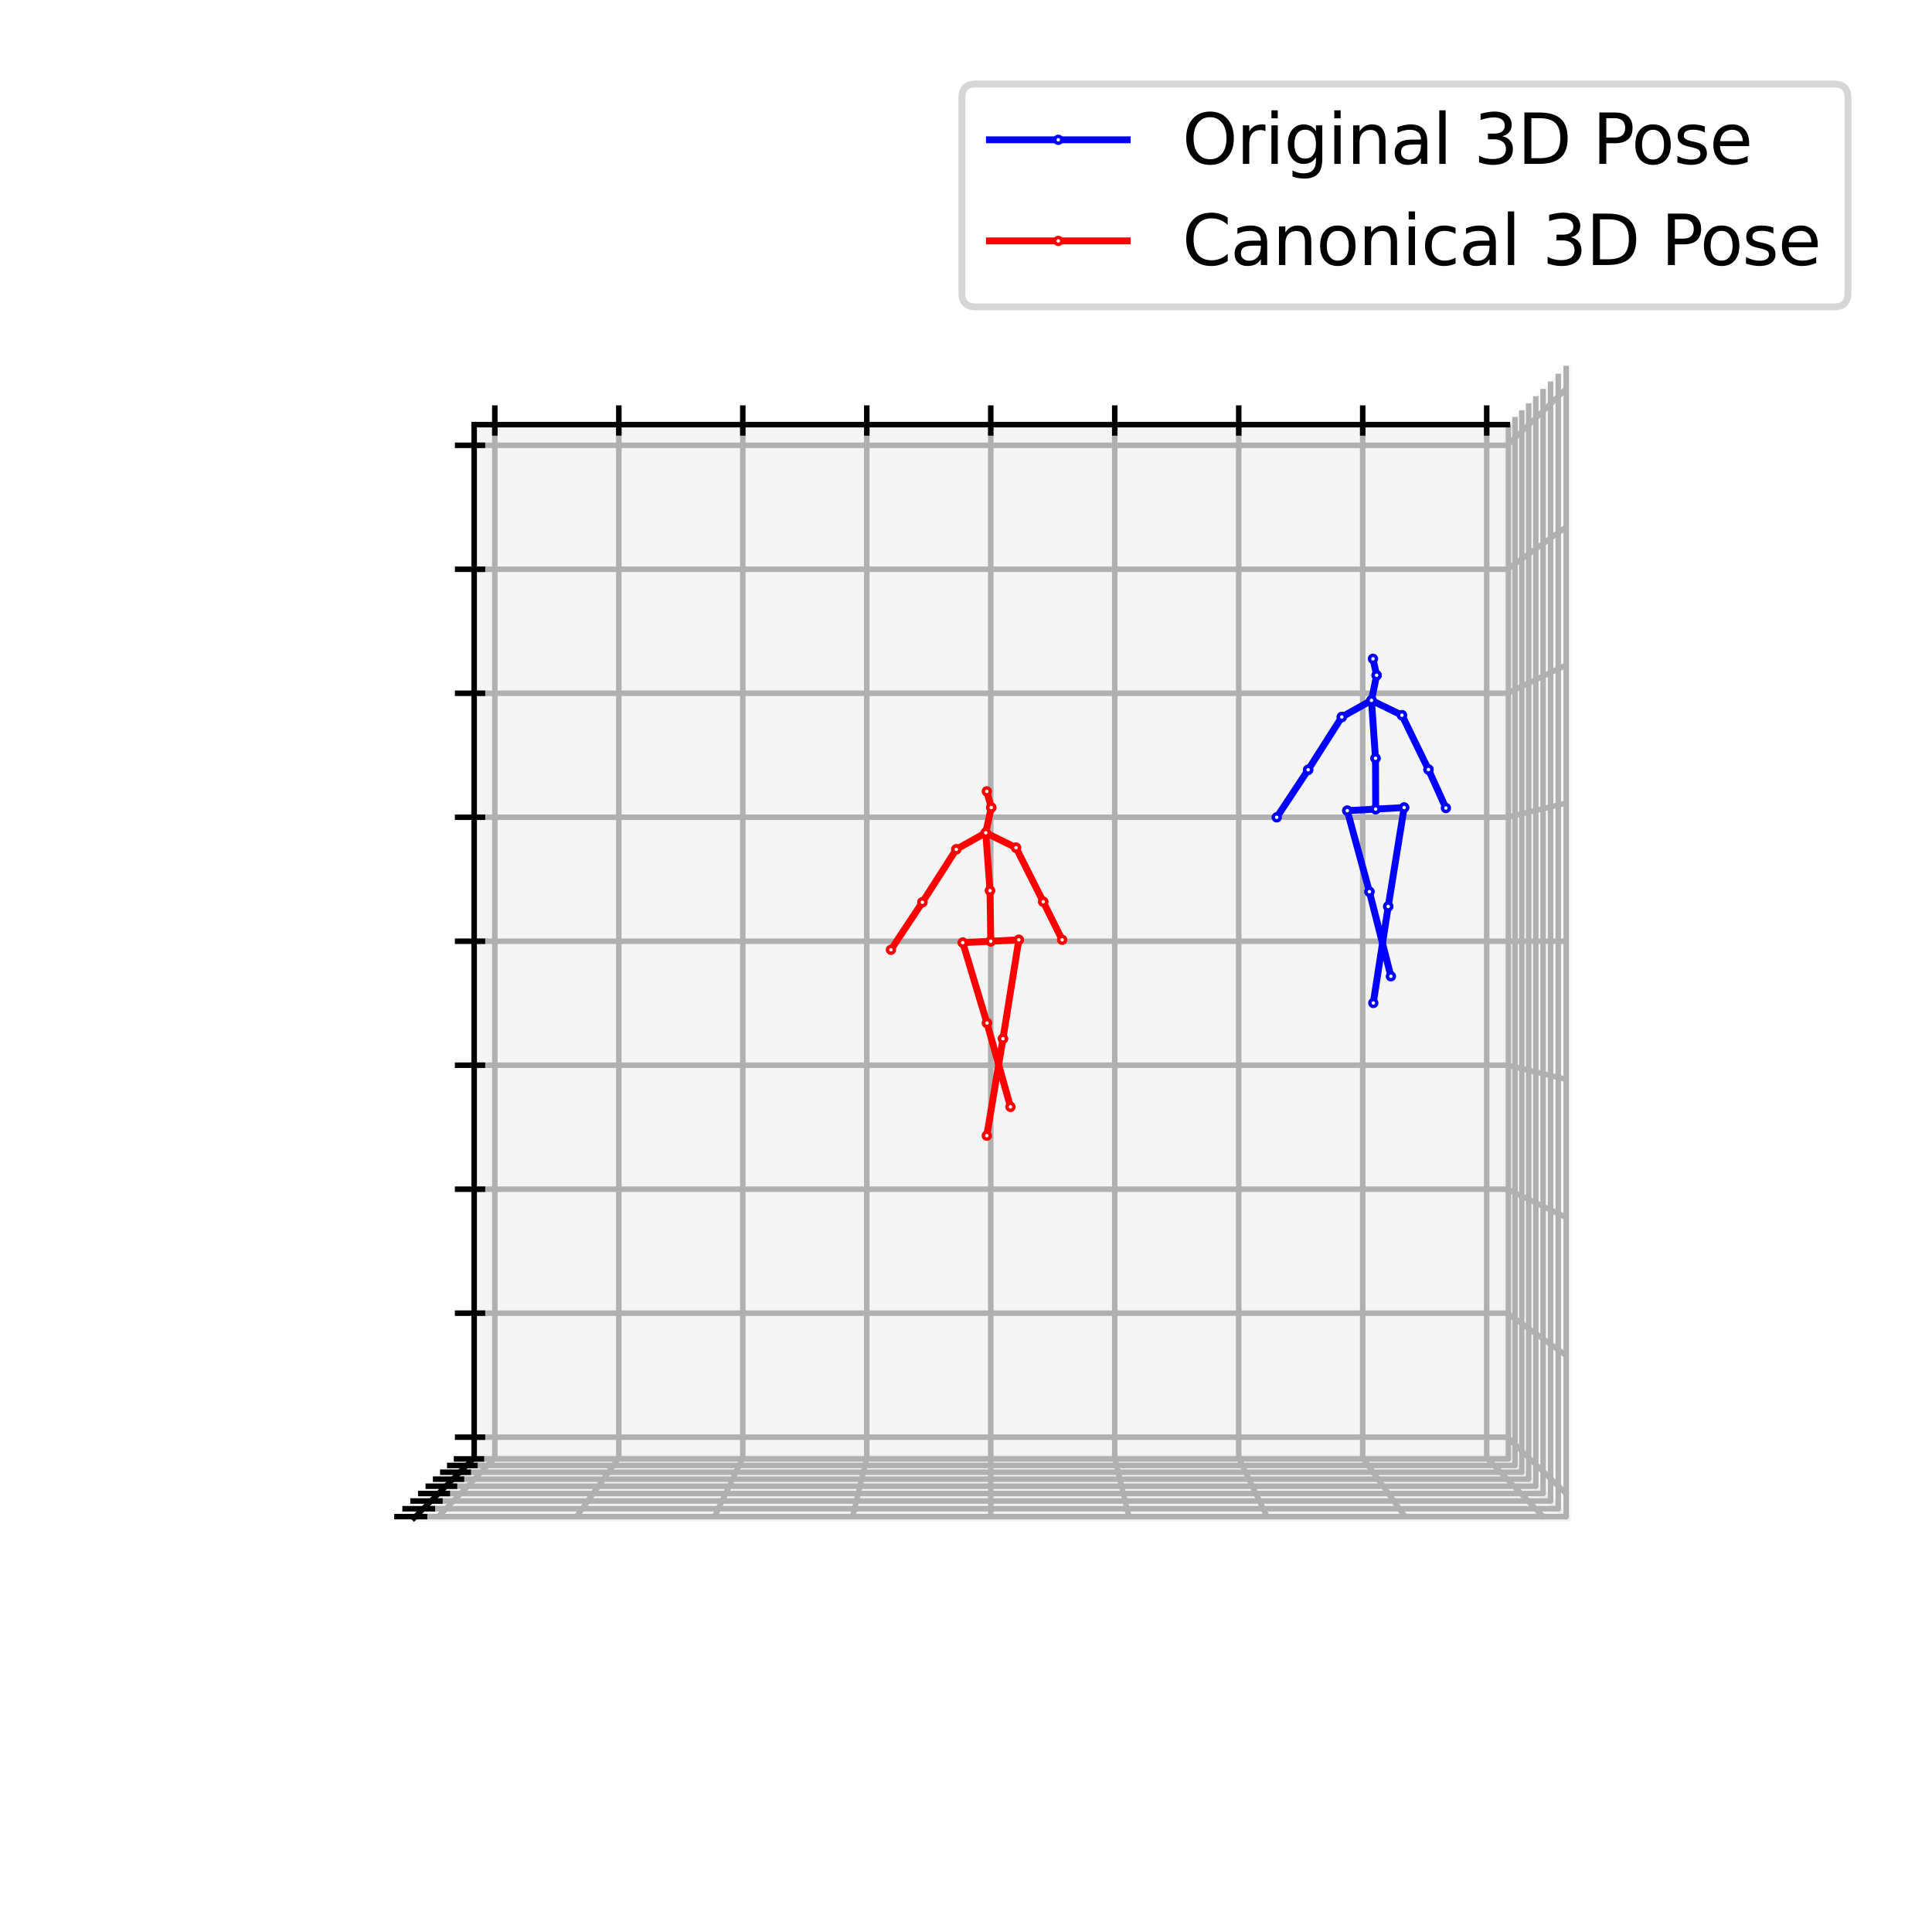 <?xml version="1.0" encoding="utf-8" standalone="no"?>
<!DOCTYPE svg PUBLIC "-//W3C//DTD SVG 1.1//EN"
  "http://www.w3.org/Graphics/SVG/1.1/DTD/svg11.dtd">
<svg xmlns:xlink="http://www.w3.org/1999/xlink" width="280.512pt" height="280.512pt" viewBox="0 0 280.512 280.512" xmlns="http://www.w3.org/2000/svg" version="1.1">
 <defs>
  <style type="text/css">*{stroke-linejoin: round; stroke-linecap: butt}</style>
 </defs>
 <g id="figure_1">
  <g id="patch_1">
   <path d="M 0 280.512 
L 280.512 280.512 
L 280.512 0 
L 0 0 
z
" style="fill: #ffffff"/>
  </g>
  <g id="patch_2">
   <path d="M 7.2 273.312 
L 273.312 273.312 
L 273.312 7.2 
L 7.2 7.2 
z
" style="fill: #ffffff"/>
  </g>
  <g id="pane3d_1">
   <g id="patch_3">
    <path d="M 227.591 52.921 
L 227.591 220.399 
L 218.858 211.666 
L 218.858 61.654 
" style="fill: #f2f2f2; opacity: 0.5; stroke: #f2f2f2; stroke-linejoin: miter"/>
   </g>
  </g>
  <g id="pane3d_2">
   <g id="patch_4">
    <path d="M 60.113 220.399 
L 227.591 220.399 
L 218.858 211.666 
L 68.846 211.666 
" style="fill: #e6e6e6; opacity: 0.5; stroke: #e6e6e6; stroke-linejoin: miter"/>
   </g>
  </g>
  <g id="pane3d_3">
   <g id="patch_5">
    <path d="M 68.846 61.654 
L 218.858 61.654 
L 218.858 211.666 
L 68.846 211.666 
" style="fill: #ececec; opacity: 0.5; stroke: #ececec; stroke-linejoin: miter"/>
   </g>
  </g>
  <g id="grid3d_1">
   <g id="Line3DCollection_1">
    <path d="M 71.846 61.654 
L 71.846 211.666 
L 63.462 220.399 
" style="fill: none; stroke: #b0b0b0; stroke-width: 0.8"/>
    <path d="M 89.848 61.654 
L 89.848 211.666 
L 83.56 220.399 
" style="fill: none; stroke: #b0b0b0; stroke-width: 0.8"/>
    <path d="M 107.849 61.654 
L 107.849 211.666 
L 103.657 220.399 
" style="fill: none; stroke: #b0b0b0; stroke-width: 0.8"/>
    <path d="M 125.851 61.654 
L 125.851 211.666 
L 123.755 220.399 
" style="fill: none; stroke: #b0b0b0; stroke-width: 0.8"/>
    <path d="M 143.852 61.654 
L 143.852 211.666 
L 143.852 220.399 
" style="fill: none; stroke: #b0b0b0; stroke-width: 0.8"/>
    <path d="M 161.854 61.654 
L 161.854 211.666 
L 163.95 220.399 
" style="fill: none; stroke: #b0b0b0; stroke-width: 0.8"/>
    <path d="M 179.855 61.654 
L 179.855 211.666 
L 184.047 220.399 
" style="fill: none; stroke: #b0b0b0; stroke-width: 0.8"/>
    <path d="M 197.857 61.654 
L 197.857 211.666 
L 204.144 220.399 
" style="fill: none; stroke: #b0b0b0; stroke-width: 0.8"/>
    <path d="M 215.858 61.654 
L 215.858 211.666 
L 224.242 220.399 
" style="fill: none; stroke: #b0b0b0; stroke-width: 0.8"/>
   </g>
  </g>
  <g id="grid3d_2">
   <g id="Line3DCollection_2">
    <path d="M 227.591 56.27 
L 218.858 64.654 
L 68.846 64.654 
" style="fill: none; stroke: #b0b0b0; stroke-width: 0.8"/>
    <path d="M 227.591 76.368 
L 218.858 82.655 
L 68.846 82.655 
" style="fill: none; stroke: #b0b0b0; stroke-width: 0.8"/>
    <path d="M 227.591 96.465 
L 218.858 100.657 
L 68.846 100.657 
" style="fill: none; stroke: #b0b0b0; stroke-width: 0.8"/>
    <path d="M 227.591 116.562 
L 218.858 118.658 
L 68.846 118.658 
" style="fill: none; stroke: #b0b0b0; stroke-width: 0.8"/>
    <path d="M 227.591 136.66 
L 218.858 136.66 
L 68.846 136.66 
" style="fill: none; stroke: #b0b0b0; stroke-width: 0.8"/>
    <path d="M 227.591 156.757 
L 218.858 154.661 
L 68.846 154.661 
" style="fill: none; stroke: #b0b0b0; stroke-width: 0.8"/>
    <path d="M 227.591 176.855 
L 218.858 172.663 
L 68.846 172.663 
" style="fill: none; stroke: #b0b0b0; stroke-width: 0.8"/>
    <path d="M 227.591 196.952 
L 218.858 190.664 
L 68.846 190.664 
" style="fill: none; stroke: #b0b0b0; stroke-width: 0.8"/>
    <path d="M 227.591 217.05 
L 218.858 208.666 
L 68.846 208.666 
" style="fill: none; stroke: #b0b0b0; stroke-width: 0.8"/>
   </g>
  </g>
  <g id="grid3d_3">
   <g id="Line3DCollection_3">
    <path d="M 60.307 220.205 
L 227.397 220.205 
L 227.397 53.115 
" style="fill: none; stroke: #b0b0b0; stroke-width: 0.8"/>
    <path d="M 61.456 219.056 
L 226.248 219.056 
L 226.248 54.264 
" style="fill: none; stroke: #b0b0b0; stroke-width: 0.8"/>
    <path d="M 62.573 217.939 
L 225.131 217.939 
L 225.131 55.381 
" style="fill: none; stroke: #b0b0b0; stroke-width: 0.8"/>
    <path d="M 63.661 216.851 
L 224.043 216.851 
L 224.043 56.469 
" style="fill: none; stroke: #b0b0b0; stroke-width: 0.8"/>
    <path d="M 64.72 215.792 
L 222.985 215.792 
L 222.985 57.527 
" style="fill: none; stroke: #b0b0b0; stroke-width: 0.8"/>
    <path d="M 65.751 214.761 
L 221.953 214.761 
L 221.953 58.559 
" style="fill: none; stroke: #b0b0b0; stroke-width: 0.8"/>
    <path d="M 66.755 213.757 
L 220.949 213.757 
L 220.949 59.563 
" style="fill: none; stroke: #b0b0b0; stroke-width: 0.8"/>
    <path d="M 67.735 212.777 
L 219.97 212.777 
L 219.97 60.542 
" style="fill: none; stroke: #b0b0b0; stroke-width: 0.8"/>
    <path d="M 68.689 211.823 
L 219.015 211.823 
L 219.015 61.497 
" style="fill: none; stroke: #b0b0b0; stroke-width: 0.8"/>
   </g>
  </g>
  <g id="axis3d_1">
   <g id="line2d_1">
    <path d="M 218.858 61.654 
L 68.846 61.654 
" style="fill: none; stroke: #000000; stroke-width: 0.8; stroke-linecap: square"/>
   </g>
   <g id="xtick_1">
    <g id="line2d_2">
     <path d="M 71.846 62.854 
L 71.846 59.254 
" style="fill: none; stroke: #000000; stroke-width: 0.8; stroke-linecap: square"/>
    </g>
   </g>
   <g id="xtick_2">
    <g id="line2d_3">
     <path d="M 89.848 62.854 
L 89.848 59.254 
" style="fill: none; stroke: #000000; stroke-width: 0.8; stroke-linecap: square"/>
    </g>
   </g>
   <g id="xtick_3">
    <g id="line2d_4">
     <path d="M 107.849 62.854 
L 107.849 59.254 
" style="fill: none; stroke: #000000; stroke-width: 0.8; stroke-linecap: square"/>
    </g>
   </g>
   <g id="xtick_4">
    <g id="line2d_5">
     <path d="M 125.851 62.854 
L 125.851 59.254 
" style="fill: none; stroke: #000000; stroke-width: 0.8; stroke-linecap: square"/>
    </g>
   </g>
   <g id="xtick_5">
    <g id="line2d_6">
     <path d="M 143.852 62.854 
L 143.852 59.254 
" style="fill: none; stroke: #000000; stroke-width: 0.8; stroke-linecap: square"/>
    </g>
   </g>
   <g id="xtick_6">
    <g id="line2d_7">
     <path d="M 161.854 62.854 
L 161.854 59.254 
" style="fill: none; stroke: #000000; stroke-width: 0.8; stroke-linecap: square"/>
    </g>
   </g>
   <g id="xtick_7">
    <g id="line2d_8">
     <path d="M 179.855 62.854 
L 179.855 59.254 
" style="fill: none; stroke: #000000; stroke-width: 0.8; stroke-linecap: square"/>
    </g>
   </g>
   <g id="xtick_8">
    <g id="line2d_9">
     <path d="M 197.857 62.854 
L 197.857 59.254 
" style="fill: none; stroke: #000000; stroke-width: 0.8; stroke-linecap: square"/>
    </g>
   </g>
   <g id="xtick_9">
    <g id="line2d_10">
     <path d="M 215.858 62.854 
L 215.858 59.254 
" style="fill: none; stroke: #000000; stroke-width: 0.8; stroke-linecap: square"/>
    </g>
   </g>
  </g>
  <g id="axis3d_2">
   <g id="line2d_11">
    <path d="M 68.846 211.666 
L 68.846 61.654 
" style="fill: none; stroke: #000000; stroke-width: 0.8; stroke-linecap: square"/>
   </g>
   <g id="xtick_10">
    <g id="line2d_12">
     <path d="M 70.046 64.654 
L 66.446 64.654 
" style="fill: none; stroke: #000000; stroke-width: 0.8; stroke-linecap: square"/>
    </g>
   </g>
   <g id="xtick_11">
    <g id="line2d_13">
     <path d="M 70.046 82.655 
L 66.446 82.655 
" style="fill: none; stroke: #000000; stroke-width: 0.8; stroke-linecap: square"/>
    </g>
   </g>
   <g id="xtick_12">
    <g id="line2d_14">
     <path d="M 70.046 100.657 
L 66.446 100.657 
" style="fill: none; stroke: #000000; stroke-width: 0.8; stroke-linecap: square"/>
    </g>
   </g>
   <g id="xtick_13">
    <g id="line2d_15">
     <path d="M 70.046 118.658 
L 66.446 118.658 
" style="fill: none; stroke: #000000; stroke-width: 0.8; stroke-linecap: square"/>
    </g>
   </g>
   <g id="xtick_14">
    <g id="line2d_16">
     <path d="M 70.046 136.66 
L 66.446 136.66 
" style="fill: none; stroke: #000000; stroke-width: 0.8; stroke-linecap: square"/>
    </g>
   </g>
   <g id="xtick_15">
    <g id="line2d_17">
     <path d="M 70.046 154.661 
L 66.446 154.661 
" style="fill: none; stroke: #000000; stroke-width: 0.8; stroke-linecap: square"/>
    </g>
   </g>
   <g id="xtick_16">
    <g id="line2d_18">
     <path d="M 70.046 172.663 
L 66.446 172.663 
" style="fill: none; stroke: #000000; stroke-width: 0.8; stroke-linecap: square"/>
    </g>
   </g>
   <g id="xtick_17">
    <g id="line2d_19">
     <path d="M 70.046 190.664 
L 66.446 190.664 
" style="fill: none; stroke: #000000; stroke-width: 0.8; stroke-linecap: square"/>
    </g>
   </g>
   <g id="xtick_18">
    <g id="line2d_20">
     <path d="M 70.046 208.666 
L 66.446 208.666 
" style="fill: none; stroke: #000000; stroke-width: 0.8; stroke-linecap: square"/>
    </g>
   </g>
  </g>
  <g id="axis3d_3">
   <g id="line2d_21">
    <path d="M 68.846 211.666 
L 60.113 220.399 
" style="fill: none; stroke: #000000; stroke-width: 0.8; stroke-linecap: square"/>
   </g>
   <g id="xtick_19">
    <g id="line2d_22">
     <path d="M 61.644 220.205 
L 57.634 220.205 
" style="fill: none; stroke: #000000; stroke-width: 0.8; stroke-linecap: square"/>
    </g>
   </g>
   <g id="xtick_20">
    <g id="line2d_23">
     <path d="M 62.774 219.056 
L 58.819 219.056 
" style="fill: none; stroke: #000000; stroke-width: 0.8; stroke-linecap: square"/>
    </g>
   </g>
   <g id="xtick_21">
    <g id="line2d_24">
     <path d="M 63.874 217.939 
L 59.972 217.939 
" style="fill: none; stroke: #000000; stroke-width: 0.8; stroke-linecap: square"/>
    </g>
   </g>
   <g id="xtick_22">
    <g id="line2d_25">
     <path d="M 64.944 216.851 
L 61.095 216.851 
" style="fill: none; stroke: #000000; stroke-width: 0.8; stroke-linecap: square"/>
    </g>
   </g>
   <g id="xtick_23">
    <g id="line2d_26">
     <path d="M 65.986 215.792 
L 62.187 215.792 
" style="fill: none; stroke: #000000; stroke-width: 0.8; stroke-linecap: square"/>
    </g>
   </g>
   <g id="xtick_24">
    <g id="line2d_27">
     <path d="M 67 214.761 
L 63.252 214.761 
" style="fill: none; stroke: #000000; stroke-width: 0.8; stroke-linecap: square"/>
    </g>
   </g>
   <g id="xtick_25">
    <g id="line2d_28">
     <path d="M 67.989 213.757 
L 64.288 213.757 
" style="fill: none; stroke: #000000; stroke-width: 0.8; stroke-linecap: square"/>
    </g>
   </g>
   <g id="xtick_26">
    <g id="line2d_29">
     <path d="M 68.952 212.777 
L 65.299 212.777 
" style="fill: none; stroke: #000000; stroke-width: 0.8; stroke-linecap: square"/>
    </g>
   </g>
   <g id="xtick_27">
    <g id="line2d_30">
     <path d="M 69.892 211.823 
L 66.284 211.823 
" style="fill: none; stroke: #000000; stroke-width: 0.8; stroke-linecap: square"/>
    </g>
   </g>
  </g>
  <g id="axes_1">
   <g id="line2d_31">
    <path d="M 199.739 117.475 
L 203.872 117.249 
" clip-path="url(#p34e2b3d337)" style="fill: none; stroke: #0000ff; stroke-linecap: square"/>
    <defs>
     <path id="mdc55f62318" d="M 0 0.5 
C 0.133 0.5 0.26 0.447 0.354 0.354 
C 0.447 0.26 0.5 0.133 0.5 0 
C 0.5 -0.133 0.447 -0.26 0.354 -0.354 
C 0.26 -0.447 0.133 -0.5 0 -0.5 
C -0.133 -0.5 -0.26 -0.447 -0.354 -0.354 
C -0.447 -0.26 -0.5 -0.133 -0.5 0 
C -0.5 0.133 -0.447 0.26 -0.354 0.354 
C -0.26 0.447 -0.133 0.5 0 0.5 
z
" style="stroke: #0000ff; stroke-width: 0.5"/>
    </defs>
    <g clip-path="url(#p34e2b3d337)">
     <use xlink:href="#mdc55f62318" x="199.739" y="117.475" style="fill: #ffffff; stroke: #0000ff; stroke-width: 0.5"/>
     <use xlink:href="#mdc55f62318" x="203.872" y="117.249" style="fill: #ffffff; stroke: #0000ff; stroke-width: 0.5"/>
    </g>
   </g>
   <g id="line2d_32">
    <path d="M 203.872 117.249 
L 201.56 131.611 
" clip-path="url(#p34e2b3d337)" style="fill: none; stroke: #0000ff; stroke-linecap: square"/>
    <g clip-path="url(#p34e2b3d337)">
     <use xlink:href="#mdc55f62318" x="203.872" y="117.249" style="fill: #ffffff; stroke: #0000ff; stroke-width: 0.5"/>
     <use xlink:href="#mdc55f62318" x="201.56" y="131.611" style="fill: #ffffff; stroke: #0000ff; stroke-width: 0.5"/>
    </g>
   </g>
   <g id="line2d_33">
    <path d="M 201.56 131.611 
L 199.392 145.622 
" clip-path="url(#p34e2b3d337)" style="fill: none; stroke: #0000ff; stroke-linecap: square"/>
    <g clip-path="url(#p34e2b3d337)">
     <use xlink:href="#mdc55f62318" x="201.56" y="131.611" style="fill: #ffffff; stroke: #0000ff; stroke-width: 0.5"/>
     <use xlink:href="#mdc55f62318" x="199.392" y="145.622" style="fill: #ffffff; stroke: #0000ff; stroke-width: 0.5"/>
    </g>
   </g>
   <g id="line2d_34">
    <path d="M 199.739 117.475 
L 195.614 117.701 
" clip-path="url(#p34e2b3d337)" style="fill: none; stroke: #0000ff; stroke-linecap: square"/>
    <g clip-path="url(#p34e2b3d337)">
     <use xlink:href="#mdc55f62318" x="199.739" y="117.475" style="fill: #ffffff; stroke: #0000ff; stroke-width: 0.5"/>
     <use xlink:href="#mdc55f62318" x="195.614" y="117.701" style="fill: #ffffff; stroke: #0000ff; stroke-width: 0.5"/>
    </g>
   </g>
   <g id="line2d_35">
    <path d="M 195.614 117.701 
L 198.827 129.47 
" clip-path="url(#p34e2b3d337)" style="fill: none; stroke: #0000ff; stroke-linecap: square"/>
    <g clip-path="url(#p34e2b3d337)">
     <use xlink:href="#mdc55f62318" x="195.614" y="117.701" style="fill: #ffffff; stroke: #0000ff; stroke-width: 0.5"/>
     <use xlink:href="#mdc55f62318" x="198.827" y="129.47" style="fill: #ffffff; stroke: #0000ff; stroke-width: 0.5"/>
    </g>
   </g>
   <g id="line2d_36">
    <path d="M 198.827 129.47 
L 201.95 141.747 
" clip-path="url(#p34e2b3d337)" style="fill: none; stroke: #0000ff; stroke-linecap: square"/>
    <g clip-path="url(#p34e2b3d337)">
     <use xlink:href="#mdc55f62318" x="198.827" y="129.47" style="fill: #ffffff; stroke: #0000ff; stroke-width: 0.5"/>
     <use xlink:href="#mdc55f62318" x="201.95" y="141.747" style="fill: #ffffff; stroke: #0000ff; stroke-width: 0.5"/>
    </g>
   </g>
   <g id="line2d_37">
    <path d="M 199.739 117.475 
L 199.714 110.094 
" clip-path="url(#p34e2b3d337)" style="fill: none; stroke: #0000ff; stroke-linecap: square"/>
    <g clip-path="url(#p34e2b3d337)">
     <use xlink:href="#mdc55f62318" x="199.739" y="117.475" style="fill: #ffffff; stroke: #0000ff; stroke-width: 0.5"/>
     <use xlink:href="#mdc55f62318" x="199.714" y="110.094" style="fill: #ffffff; stroke: #0000ff; stroke-width: 0.5"/>
    </g>
   </g>
   <g id="line2d_38">
    <path d="M 199.714 110.094 
L 199.127 101.688 
" clip-path="url(#p34e2b3d337)" style="fill: none; stroke: #0000ff; stroke-linecap: square"/>
    <g clip-path="url(#p34e2b3d337)">
     <use xlink:href="#mdc55f62318" x="199.714" y="110.094" style="fill: #ffffff; stroke: #0000ff; stroke-width: 0.5"/>
     <use xlink:href="#mdc55f62318" x="199.127" y="101.688" style="fill: #ffffff; stroke: #0000ff; stroke-width: 0.5"/>
    </g>
   </g>
   <g id="line2d_39">
    <path d="M 199.127 101.688 
L 199.874 98.042 
" clip-path="url(#p34e2b3d337)" style="fill: none; stroke: #0000ff; stroke-linecap: square"/>
    <g clip-path="url(#p34e2b3d337)">
     <use xlink:href="#mdc55f62318" x="199.127" y="101.688" style="fill: #ffffff; stroke: #0000ff; stroke-width: 0.5"/>
     <use xlink:href="#mdc55f62318" x="199.874" y="98.042" style="fill: #ffffff; stroke: #0000ff; stroke-width: 0.5"/>
    </g>
   </g>
   <g id="line2d_40">
    <path d="M 199.127 101.688 
L 194.818 104.101 
" clip-path="url(#p34e2b3d337)" style="fill: none; stroke: #0000ff; stroke-linecap: square"/>
    <g clip-path="url(#p34e2b3d337)">
     <use xlink:href="#mdc55f62318" x="199.127" y="101.688" style="fill: #ffffff; stroke: #0000ff; stroke-width: 0.5"/>
     <use xlink:href="#mdc55f62318" x="194.818" y="104.101" style="fill: #ffffff; stroke: #0000ff; stroke-width: 0.5"/>
    </g>
   </g>
   <g id="line2d_41">
    <path d="M 199.127 101.688 
L 203.553 103.845 
" clip-path="url(#p34e2b3d337)" style="fill: none; stroke: #0000ff; stroke-linecap: square"/>
    <g clip-path="url(#p34e2b3d337)">
     <use xlink:href="#mdc55f62318" x="199.127" y="101.688" style="fill: #ffffff; stroke: #0000ff; stroke-width: 0.5"/>
     <use xlink:href="#mdc55f62318" x="203.553" y="103.845" style="fill: #ffffff; stroke: #0000ff; stroke-width: 0.5"/>
    </g>
   </g>
   <g id="line2d_42">
    <path d="M 199.874 98.042 
L 199.345 95.653 
" clip-path="url(#p34e2b3d337)" style="fill: none; stroke: #0000ff; stroke-linecap: square"/>
    <g clip-path="url(#p34e2b3d337)">
     <use xlink:href="#mdc55f62318" x="199.874" y="98.042" style="fill: #ffffff; stroke: #0000ff; stroke-width: 0.5"/>
     <use xlink:href="#mdc55f62318" x="199.345" y="95.653" style="fill: #ffffff; stroke: #0000ff; stroke-width: 0.5"/>
    </g>
   </g>
   <g id="line2d_43">
    <path d="M 194.818 104.101 
L 189.932 111.776 
" clip-path="url(#p34e2b3d337)" style="fill: none; stroke: #0000ff; stroke-linecap: square"/>
    <g clip-path="url(#p34e2b3d337)">
     <use xlink:href="#mdc55f62318" x="194.818" y="104.101" style="fill: #ffffff; stroke: #0000ff; stroke-width: 0.5"/>
     <use xlink:href="#mdc55f62318" x="189.932" y="111.776" style="fill: #ffffff; stroke: #0000ff; stroke-width: 0.5"/>
    </g>
   </g>
   <g id="line2d_44">
    <path d="M 189.932 111.776 
L 185.37 118.672 
" clip-path="url(#p34e2b3d337)" style="fill: none; stroke: #0000ff; stroke-linecap: square"/>
    <g clip-path="url(#p34e2b3d337)">
     <use xlink:href="#mdc55f62318" x="189.932" y="111.776" style="fill: #ffffff; stroke: #0000ff; stroke-width: 0.5"/>
     <use xlink:href="#mdc55f62318" x="185.37" y="118.672" style="fill: #ffffff; stroke: #0000ff; stroke-width: 0.5"/>
    </g>
   </g>
   <g id="line2d_45">
    <path d="M 203.553 103.845 
L 207.4 111.727 
" clip-path="url(#p34e2b3d337)" style="fill: none; stroke: #0000ff; stroke-linecap: square"/>
    <g clip-path="url(#p34e2b3d337)">
     <use xlink:href="#mdc55f62318" x="203.553" y="103.845" style="fill: #ffffff; stroke: #0000ff; stroke-width: 0.5"/>
     <use xlink:href="#mdc55f62318" x="207.4" y="111.727" style="fill: #ffffff; stroke: #0000ff; stroke-width: 0.5"/>
    </g>
   </g>
   <g id="line2d_46">
    <path d="M 207.4 111.727 
L 209.934 117.32 
" clip-path="url(#p34e2b3d337)" style="fill: none; stroke: #0000ff; stroke-linecap: square"/>
    <g clip-path="url(#p34e2b3d337)">
     <use xlink:href="#mdc55f62318" x="207.4" y="111.727" style="fill: #ffffff; stroke: #0000ff; stroke-width: 0.5"/>
     <use xlink:href="#mdc55f62318" x="209.934" y="117.32" style="fill: #ffffff; stroke: #0000ff; stroke-width: 0.5"/>
    </g>
   </g>
   <g id="line2d_47">
    <path d="M 143.852 136.66 
L 147.925 136.454 
" clip-path="url(#p34e2b3d337)" style="fill: none; stroke: #ff0000; stroke-linecap: square"/>
    <defs>
     <path id="m0c6da95434" d="M 0 0.5 
C 0.133 0.5 0.26 0.447 0.354 0.354 
C 0.447 0.26 0.5 0.133 0.5 0 
C 0.5 -0.133 0.447 -0.26 0.354 -0.354 
C 0.26 -0.447 0.133 -0.5 0 -0.5 
C -0.133 -0.5 -0.26 -0.447 -0.354 -0.354 
C -0.447 -0.26 -0.5 -0.133 -0.5 0 
C -0.5 0.133 -0.447 0.26 -0.354 0.354 
C -0.26 0.447 -0.133 0.5 0 0.5 
z
" style="stroke: #ff0000; stroke-width: 0.5"/>
    </defs>
    <g clip-path="url(#p34e2b3d337)">
     <use xlink:href="#m0c6da95434" x="143.852" y="136.66" style="fill: #ffffff; stroke: #ff0000; stroke-width: 0.5"/>
     <use xlink:href="#m0c6da95434" x="147.925" y="136.454" style="fill: #ffffff; stroke: #ff0000; stroke-width: 0.5"/>
    </g>
   </g>
   <g id="line2d_48">
    <path d="M 147.925 136.454 
L 145.624 150.812 
" clip-path="url(#p34e2b3d337)" style="fill: none; stroke: #ff0000; stroke-linecap: square"/>
    <g clip-path="url(#p34e2b3d337)">
     <use xlink:href="#m0c6da95434" x="147.925" y="136.454" style="fill: #ffffff; stroke: #ff0000; stroke-width: 0.5"/>
     <use xlink:href="#m0c6da95434" x="145.624" y="150.812" style="fill: #ffffff; stroke: #ff0000; stroke-width: 0.5"/>
    </g>
   </g>
   <g id="line2d_49">
    <path d="M 145.624 150.812 
L 143.276 164.886 
" clip-path="url(#p34e2b3d337)" style="fill: none; stroke: #ff0000; stroke-linecap: square"/>
    <g clip-path="url(#p34e2b3d337)">
     <use xlink:href="#m0c6da95434" x="145.624" y="150.812" style="fill: #ffffff; stroke: #ff0000; stroke-width: 0.5"/>
     <use xlink:href="#m0c6da95434" x="143.276" y="164.886" style="fill: #ffffff; stroke: #ff0000; stroke-width: 0.5"/>
    </g>
   </g>
   <g id="line2d_50">
    <path d="M 143.852 136.66 
L 139.788 136.865 
" clip-path="url(#p34e2b3d337)" style="fill: none; stroke: #ff0000; stroke-linecap: square"/>
    <g clip-path="url(#p34e2b3d337)">
     <use xlink:href="#m0c6da95434" x="143.852" y="136.66" style="fill: #ffffff; stroke: #ff0000; stroke-width: 0.5"/>
     <use xlink:href="#m0c6da95434" x="139.788" y="136.865" style="fill: #ffffff; stroke: #ff0000; stroke-width: 0.5"/>
    </g>
   </g>
   <g id="line2d_51">
    <path d="M 139.788 136.865 
L 143.302 148.531 
" clip-path="url(#p34e2b3d337)" style="fill: none; stroke: #ff0000; stroke-linecap: square"/>
    <g clip-path="url(#p34e2b3d337)">
     <use xlink:href="#m0c6da95434" x="139.788" y="136.865" style="fill: #ffffff; stroke: #ff0000; stroke-width: 0.5"/>
     <use xlink:href="#m0c6da95434" x="143.302" y="148.531" style="fill: #ffffff; stroke: #ff0000; stroke-width: 0.5"/>
    </g>
   </g>
   <g id="line2d_52">
    <path d="M 143.302 148.531 
L 146.712 160.709 
" clip-path="url(#p34e2b3d337)" style="fill: none; stroke: #ff0000; stroke-linecap: square"/>
    <g clip-path="url(#p34e2b3d337)">
     <use xlink:href="#m0c6da95434" x="143.302" y="148.531" style="fill: #ffffff; stroke: #ff0000; stroke-width: 0.5"/>
     <use xlink:href="#m0c6da95434" x="146.712" y="160.709" style="fill: #ffffff; stroke: #ff0000; stroke-width: 0.5"/>
    </g>
   </g>
   <g id="line2d_53">
    <path d="M 143.852 136.66 
L 143.742 129.308 
" clip-path="url(#p34e2b3d337)" style="fill: none; stroke: #ff0000; stroke-linecap: square"/>
    <g clip-path="url(#p34e2b3d337)">
     <use xlink:href="#m0c6da95434" x="143.852" y="136.66" style="fill: #ffffff; stroke: #ff0000; stroke-width: 0.5"/>
     <use xlink:href="#m0c6da95434" x="143.742" y="129.308" style="fill: #ffffff; stroke: #ff0000; stroke-width: 0.5"/>
    </g>
   </g>
   <g id="line2d_54">
    <path d="M 143.742 129.308 
L 143.124 120.913 
" clip-path="url(#p34e2b3d337)" style="fill: none; stroke: #ff0000; stroke-linecap: square"/>
    <g clip-path="url(#p34e2b3d337)">
     <use xlink:href="#m0c6da95434" x="143.742" y="129.308" style="fill: #ffffff; stroke: #ff0000; stroke-width: 0.5"/>
     <use xlink:href="#m0c6da95434" x="143.124" y="120.913" style="fill: #ffffff; stroke: #ff0000; stroke-width: 0.5"/>
    </g>
   </g>
   <g id="line2d_55">
    <path d="M 143.124 120.913 
L 143.922 117.249 
" clip-path="url(#p34e2b3d337)" style="fill: none; stroke: #ff0000; stroke-linecap: square"/>
    <g clip-path="url(#p34e2b3d337)">
     <use xlink:href="#m0c6da95434" x="143.124" y="120.913" style="fill: #ffffff; stroke: #ff0000; stroke-width: 0.5"/>
     <use xlink:href="#m0c6da95434" x="143.922" y="117.249" style="fill: #ffffff; stroke: #ff0000; stroke-width: 0.5"/>
    </g>
   </g>
   <g id="line2d_56">
    <path d="M 143.124 120.913 
L 138.845 123.315 
" clip-path="url(#p34e2b3d337)" style="fill: none; stroke: #ff0000; stroke-linecap: square"/>
    <g clip-path="url(#p34e2b3d337)">
     <use xlink:href="#m0c6da95434" x="143.124" y="120.913" style="fill: #ffffff; stroke: #ff0000; stroke-width: 0.5"/>
     <use xlink:href="#m0c6da95434" x="138.845" y="123.315" style="fill: #ffffff; stroke: #ff0000; stroke-width: 0.5"/>
    </g>
   </g>
   <g id="line2d_57">
    <path d="M 143.124 120.913 
L 147.519 123.08 
" clip-path="url(#p34e2b3d337)" style="fill: none; stroke: #ff0000; stroke-linecap: square"/>
    <g clip-path="url(#p34e2b3d337)">
     <use xlink:href="#m0c6da95434" x="143.124" y="120.913" style="fill: #ffffff; stroke: #ff0000; stroke-width: 0.5"/>
     <use xlink:href="#m0c6da95434" x="147.519" y="123.08" style="fill: #ffffff; stroke: #ff0000; stroke-width: 0.5"/>
    </g>
   </g>
   <g id="line2d_58">
    <path d="M 143.922 117.249 
L 143.278 114.899 
" clip-path="url(#p34e2b3d337)" style="fill: none; stroke: #ff0000; stroke-linecap: square"/>
    <g clip-path="url(#p34e2b3d337)">
     <use xlink:href="#m0c6da95434" x="143.922" y="117.249" style="fill: #ffffff; stroke: #ff0000; stroke-width: 0.5"/>
     <use xlink:href="#m0c6da95434" x="143.278" y="114.899" style="fill: #ffffff; stroke: #ff0000; stroke-width: 0.5"/>
    </g>
   </g>
   <g id="line2d_59">
    <path d="M 138.845 123.315 
L 133.926 131.001 
" clip-path="url(#p34e2b3d337)" style="fill: none; stroke: #ff0000; stroke-linecap: square"/>
    <g clip-path="url(#p34e2b3d337)">
     <use xlink:href="#m0c6da95434" x="138.845" y="123.315" style="fill: #ffffff; stroke: #ff0000; stroke-width: 0.5"/>
     <use xlink:href="#m0c6da95434" x="133.926" y="131.001" style="fill: #ffffff; stroke: #ff0000; stroke-width: 0.5"/>
    </g>
   </g>
   <g id="line2d_60">
    <path d="M 133.926 131.001 
L 129.356 137.9 
" clip-path="url(#p34e2b3d337)" style="fill: none; stroke: #ff0000; stroke-linecap: square"/>
    <g clip-path="url(#p34e2b3d337)">
     <use xlink:href="#m0c6da95434" x="133.926" y="131.001" style="fill: #ffffff; stroke: #ff0000; stroke-width: 0.5"/>
     <use xlink:href="#m0c6da95434" x="129.356" y="137.9" style="fill: #ffffff; stroke: #ff0000; stroke-width: 0.5"/>
    </g>
   </g>
   <g id="line2d_61">
    <path d="M 147.519 123.08 
L 151.469 130.927 
" clip-path="url(#p34e2b3d337)" style="fill: none; stroke: #ff0000; stroke-linecap: square"/>
    <g clip-path="url(#p34e2b3d337)">
     <use xlink:href="#m0c6da95434" x="147.519" y="123.08" style="fill: #ffffff; stroke: #ff0000; stroke-width: 0.5"/>
     <use xlink:href="#m0c6da95434" x="151.469" y="130.927" style="fill: #ffffff; stroke: #ff0000; stroke-width: 0.5"/>
    </g>
   </g>
   <g id="line2d_62">
    <path d="M 151.469 130.927 
L 154.216 136.447 
" clip-path="url(#p34e2b3d337)" style="fill: none; stroke: #ff0000; stroke-linecap: square"/>
    <g clip-path="url(#p34e2b3d337)">
     <use xlink:href="#m0c6da95434" x="151.469" y="130.927" style="fill: #ffffff; stroke: #ff0000; stroke-width: 0.5"/>
     <use xlink:href="#m0c6da95434" x="154.216" y="136.447" style="fill: #ffffff; stroke: #ff0000; stroke-width: 0.5"/>
    </g>
   </g>
   <g id="legend_1">
    <g id="patch_6">
     <path d="M 141.657 44.556 
L 266.312 44.556 
Q 268.312 44.556 268.312 42.556 
L 268.312 14.2 
Q 268.312 12.2 266.312 12.2 
L 141.657 12.2 
Q 139.657 12.2 139.657 14.2 
L 139.657 42.556 
Q 139.657 44.556 141.657 44.556 
z
" style="fill: #ffffff; opacity: 0.8; stroke: #cccccc; stroke-linejoin: miter"/>
    </g>
    <g id="line2d_63">
     <path d="M 143.657 20.298 
L 153.657 20.298 
L 163.657 20.298 
" style="fill: none; stroke: #0000ff; stroke-linecap: square"/>
     <g>
      <use xlink:href="#mdc55f62318" x="153.657" y="20.298" style="fill: #ffffff; stroke: #0000ff; stroke-width: 0.5"/>
     </g>
    </g>
    <g id="text_1">
     <!-- Original 3D Pose -->
     <g transform="translate(171.657 23.798) scale(0.1 -0.1)">
      <defs>
       <path id="DejaVuSans-4f" d="M 2522 4238 
Q 1834 4238 1429 3725 
Q 1025 3213 1025 2328 
Q 1025 1447 1429 934 
Q 1834 422 2522 422 
Q 3209 422 3611 934 
Q 4013 1447 4013 2328 
Q 4013 3213 3611 3725 
Q 3209 4238 2522 4238 
z
M 2522 4750 
Q 3503 4750 4090 4092 
Q 4678 3434 4678 2328 
Q 4678 1225 4090 567 
Q 3503 -91 2522 -91 
Q 1538 -91 948 565 
Q 359 1222 359 2328 
Q 359 3434 948 4092 
Q 1538 4750 2522 4750 
z
" transform="scale(0.016)"/>
       <path id="DejaVuSans-72" d="M 2631 2963 
Q 2534 3019 2420 3045 
Q 2306 3072 2169 3072 
Q 1681 3072 1420 2755 
Q 1159 2438 1159 1844 
L 1159 0 
L 581 0 
L 581 3500 
L 1159 3500 
L 1159 2956 
Q 1341 3275 1631 3429 
Q 1922 3584 2338 3584 
Q 2397 3584 2469 3576 
Q 2541 3569 2628 3553 
L 2631 2963 
z
" transform="scale(0.016)"/>
       <path id="DejaVuSans-69" d="M 603 3500 
L 1178 3500 
L 1178 0 
L 603 0 
L 603 3500 
z
M 603 4863 
L 1178 4863 
L 1178 4134 
L 603 4134 
L 603 4863 
z
" transform="scale(0.016)"/>
       <path id="DejaVuSans-67" d="M 2906 1791 
Q 2906 2416 2648 2759 
Q 2391 3103 1925 3103 
Q 1463 3103 1205 2759 
Q 947 2416 947 1791 
Q 947 1169 1205 825 
Q 1463 481 1925 481 
Q 2391 481 2648 825 
Q 2906 1169 2906 1791 
z
M 3481 434 
Q 3481 -459 3084 -895 
Q 2688 -1331 1869 -1331 
Q 1566 -1331 1297 -1286 
Q 1028 -1241 775 -1147 
L 775 -588 
Q 1028 -725 1275 -790 
Q 1522 -856 1778 -856 
Q 2344 -856 2625 -561 
Q 2906 -266 2906 331 
L 2906 616 
Q 2728 306 2450 153 
Q 2172 0 1784 0 
Q 1141 0 747 490 
Q 353 981 353 1791 
Q 353 2603 747 3093 
Q 1141 3584 1784 3584 
Q 2172 3584 2450 3431 
Q 2728 3278 2906 2969 
L 2906 3500 
L 3481 3500 
L 3481 434 
z
" transform="scale(0.016)"/>
       <path id="DejaVuSans-6e" d="M 3513 2113 
L 3513 0 
L 2938 0 
L 2938 2094 
Q 2938 2591 2744 2837 
Q 2550 3084 2163 3084 
Q 1697 3084 1428 2787 
Q 1159 2491 1159 1978 
L 1159 0 
L 581 0 
L 581 3500 
L 1159 3500 
L 1159 2956 
Q 1366 3272 1645 3428 
Q 1925 3584 2291 3584 
Q 2894 3584 3203 3211 
Q 3513 2838 3513 2113 
z
" transform="scale(0.016)"/>
       <path id="DejaVuSans-61" d="M 2194 1759 
Q 1497 1759 1228 1600 
Q 959 1441 959 1056 
Q 959 750 1161 570 
Q 1363 391 1709 391 
Q 2188 391 2477 730 
Q 2766 1069 2766 1631 
L 2766 1759 
L 2194 1759 
z
M 3341 1997 
L 3341 0 
L 2766 0 
L 2766 531 
Q 2569 213 2275 61 
Q 1981 -91 1556 -91 
Q 1019 -91 701 211 
Q 384 513 384 1019 
Q 384 1609 779 1909 
Q 1175 2209 1959 2209 
L 2766 2209 
L 2766 2266 
Q 2766 2663 2505 2880 
Q 2244 3097 1772 3097 
Q 1472 3097 1187 3025 
Q 903 2953 641 2809 
L 641 3341 
Q 956 3463 1253 3523 
Q 1550 3584 1831 3584 
Q 2591 3584 2966 3190 
Q 3341 2797 3341 1997 
z
" transform="scale(0.016)"/>
       <path id="DejaVuSans-6c" d="M 603 4863 
L 1178 4863 
L 1178 0 
L 603 0 
L 603 4863 
z
" transform="scale(0.016)"/>
       <path id="DejaVuSans-20" transform="scale(0.016)"/>
       <path id="DejaVuSans-33" d="M 2597 2516 
Q 3050 2419 3304 2112 
Q 3559 1806 3559 1356 
Q 3559 666 3084 287 
Q 2609 -91 1734 -91 
Q 1441 -91 1130 -33 
Q 819 25 488 141 
L 488 750 
Q 750 597 1062 519 
Q 1375 441 1716 441 
Q 2309 441 2620 675 
Q 2931 909 2931 1356 
Q 2931 1769 2642 2001 
Q 2353 2234 1838 2234 
L 1294 2234 
L 1294 2753 
L 1863 2753 
Q 2328 2753 2575 2939 
Q 2822 3125 2822 3475 
Q 2822 3834 2567 4026 
Q 2313 4219 1838 4219 
Q 1578 4219 1281 4162 
Q 984 4106 628 3988 
L 628 4550 
Q 988 4650 1302 4700 
Q 1616 4750 1894 4750 
Q 2613 4750 3031 4423 
Q 3450 4097 3450 3541 
Q 3450 3153 3228 2886 
Q 3006 2619 2597 2516 
z
" transform="scale(0.016)"/>
       <path id="DejaVuSans-44" d="M 1259 4147 
L 1259 519 
L 2022 519 
Q 2988 519 3436 956 
Q 3884 1394 3884 2338 
Q 3884 3275 3436 3711 
Q 2988 4147 2022 4147 
L 1259 4147 
z
M 628 4666 
L 1925 4666 
Q 3281 4666 3915 4102 
Q 4550 3538 4550 2338 
Q 4550 1131 3912 565 
Q 3275 0 1925 0 
L 628 0 
L 628 4666 
z
" transform="scale(0.016)"/>
       <path id="DejaVuSans-50" d="M 1259 4147 
L 1259 2394 
L 2053 2394 
Q 2494 2394 2734 2622 
Q 2975 2850 2975 3272 
Q 2975 3691 2734 3919 
Q 2494 4147 2053 4147 
L 1259 4147 
z
M 628 4666 
L 2053 4666 
Q 2838 4666 3239 4311 
Q 3641 3956 3641 3272 
Q 3641 2581 3239 2228 
Q 2838 1875 2053 1875 
L 1259 1875 
L 1259 0 
L 628 0 
L 628 4666 
z
" transform="scale(0.016)"/>
       <path id="DejaVuSans-6f" d="M 1959 3097 
Q 1497 3097 1228 2736 
Q 959 2375 959 1747 
Q 959 1119 1226 758 
Q 1494 397 1959 397 
Q 2419 397 2687 759 
Q 2956 1122 2956 1747 
Q 2956 2369 2687 2733 
Q 2419 3097 1959 3097 
z
M 1959 3584 
Q 2709 3584 3137 3096 
Q 3566 2609 3566 1747 
Q 3566 888 3137 398 
Q 2709 -91 1959 -91 
Q 1206 -91 779 398 
Q 353 888 353 1747 
Q 353 2609 779 3096 
Q 1206 3584 1959 3584 
z
" transform="scale(0.016)"/>
       <path id="DejaVuSans-73" d="M 2834 3397 
L 2834 2853 
Q 2591 2978 2328 3040 
Q 2066 3103 1784 3103 
Q 1356 3103 1142 2972 
Q 928 2841 928 2578 
Q 928 2378 1081 2264 
Q 1234 2150 1697 2047 
L 1894 2003 
Q 2506 1872 2764 1633 
Q 3022 1394 3022 966 
Q 3022 478 2636 193 
Q 2250 -91 1575 -91 
Q 1294 -91 989 -36 
Q 684 19 347 128 
L 347 722 
Q 666 556 975 473 
Q 1284 391 1588 391 
Q 1994 391 2212 530 
Q 2431 669 2431 922 
Q 2431 1156 2273 1281 
Q 2116 1406 1581 1522 
L 1381 1569 
Q 847 1681 609 1914 
Q 372 2147 372 2553 
Q 372 3047 722 3315 
Q 1072 3584 1716 3584 
Q 2034 3584 2315 3537 
Q 2597 3491 2834 3397 
z
" transform="scale(0.016)"/>
       <path id="DejaVuSans-65" d="M 3597 1894 
L 3597 1613 
L 953 1613 
Q 991 1019 1311 708 
Q 1631 397 2203 397 
Q 2534 397 2845 478 
Q 3156 559 3463 722 
L 3463 178 
Q 3153 47 2828 -22 
Q 2503 -91 2169 -91 
Q 1331 -91 842 396 
Q 353 884 353 1716 
Q 353 2575 817 3079 
Q 1281 3584 2069 3584 
Q 2775 3584 3186 3129 
Q 3597 2675 3597 1894 
z
M 3022 2063 
Q 3016 2534 2758 2815 
Q 2500 3097 2075 3097 
Q 1594 3097 1305 2825 
Q 1016 2553 972 2059 
L 3022 2063 
z
" transform="scale(0.016)"/>
      </defs>
      <use xlink:href="#DejaVuSans-4f"/>
      <use xlink:href="#DejaVuSans-72" x="78.711"/>
      <use xlink:href="#DejaVuSans-69" x="119.824"/>
      <use xlink:href="#DejaVuSans-67" x="147.607"/>
      <use xlink:href="#DejaVuSans-69" x="211.084"/>
      <use xlink:href="#DejaVuSans-6e" x="238.867"/>
      <use xlink:href="#DejaVuSans-61" x="302.246"/>
      <use xlink:href="#DejaVuSans-6c" x="363.525"/>
      <use xlink:href="#DejaVuSans-20" x="391.309"/>
      <use xlink:href="#DejaVuSans-33" x="423.096"/>
      <use xlink:href="#DejaVuSans-44" x="486.719"/>
      <use xlink:href="#DejaVuSans-20" x="563.721"/>
      <use xlink:href="#DejaVuSans-50" x="595.508"/>
      <use xlink:href="#DejaVuSans-6f" x="652.186"/>
      <use xlink:href="#DejaVuSans-73" x="713.367"/>
      <use xlink:href="#DejaVuSans-65" x="765.467"/>
     </g>
    </g>
    <g id="line2d_64">
     <path d="M 143.657 34.977 
L 153.657 34.977 
L 163.657 34.977 
" style="fill: none; stroke: #ff0000; stroke-linecap: square"/>
     <g>
      <use xlink:href="#m0c6da95434" x="153.657" y="34.977" style="fill: #ffffff; stroke: #ff0000; stroke-width: 0.5"/>
     </g>
    </g>
    <g id="text_2">
     <!-- Canonical 3D Pose -->
     <g transform="translate(171.657 38.477) scale(0.1 -0.1)">
      <defs>
       <path id="DejaVuSans-43" d="M 4122 4306 
L 4122 3641 
Q 3803 3938 3442 4084 
Q 3081 4231 2675 4231 
Q 1875 4231 1450 3742 
Q 1025 3253 1025 2328 
Q 1025 1406 1450 917 
Q 1875 428 2675 428 
Q 3081 428 3442 575 
Q 3803 722 4122 1019 
L 4122 359 
Q 3791 134 3420 21 
Q 3050 -91 2638 -91 
Q 1578 -91 968 557 
Q 359 1206 359 2328 
Q 359 3453 968 4101 
Q 1578 4750 2638 4750 
Q 3056 4750 3426 4639 
Q 3797 4528 4122 4306 
z
" transform="scale(0.016)"/>
       <path id="DejaVuSans-63" d="M 3122 3366 
L 3122 2828 
Q 2878 2963 2633 3030 
Q 2388 3097 2138 3097 
Q 1578 3097 1268 2742 
Q 959 2388 959 1747 
Q 959 1106 1268 751 
Q 1578 397 2138 397 
Q 2388 397 2633 464 
Q 2878 531 3122 666 
L 3122 134 
Q 2881 22 2623 -34 
Q 2366 -91 2075 -91 
Q 1284 -91 818 406 
Q 353 903 353 1747 
Q 353 2603 823 3093 
Q 1294 3584 2113 3584 
Q 2378 3584 2631 3529 
Q 2884 3475 3122 3366 
z
" transform="scale(0.016)"/>
      </defs>
      <use xlink:href="#DejaVuSans-43"/>
      <use xlink:href="#DejaVuSans-61" x="69.824"/>
      <use xlink:href="#DejaVuSans-6e" x="131.104"/>
      <use xlink:href="#DejaVuSans-6f" x="194.482"/>
      <use xlink:href="#DejaVuSans-6e" x="255.664"/>
      <use xlink:href="#DejaVuSans-69" x="319.043"/>
      <use xlink:href="#DejaVuSans-63" x="346.826"/>
      <use xlink:href="#DejaVuSans-61" x="401.807"/>
      <use xlink:href="#DejaVuSans-6c" x="463.086"/>
      <use xlink:href="#DejaVuSans-20" x="490.869"/>
      <use xlink:href="#DejaVuSans-33" x="522.656"/>
      <use xlink:href="#DejaVuSans-44" x="586.279"/>
      <use xlink:href="#DejaVuSans-20" x="663.281"/>
      <use xlink:href="#DejaVuSans-50" x="695.068"/>
      <use xlink:href="#DejaVuSans-6f" x="751.746"/>
      <use xlink:href="#DejaVuSans-73" x="812.928"/>
      <use xlink:href="#DejaVuSans-65" x="865.027"/>
     </g>
    </g>
   </g>
  </g>
 </g>
 <defs>
  <clipPath id="p34e2b3d337">
   <rect x="7.2" y="7.2" width="266.112" height="266.112"/>
  </clipPath>
 </defs>
</svg>
